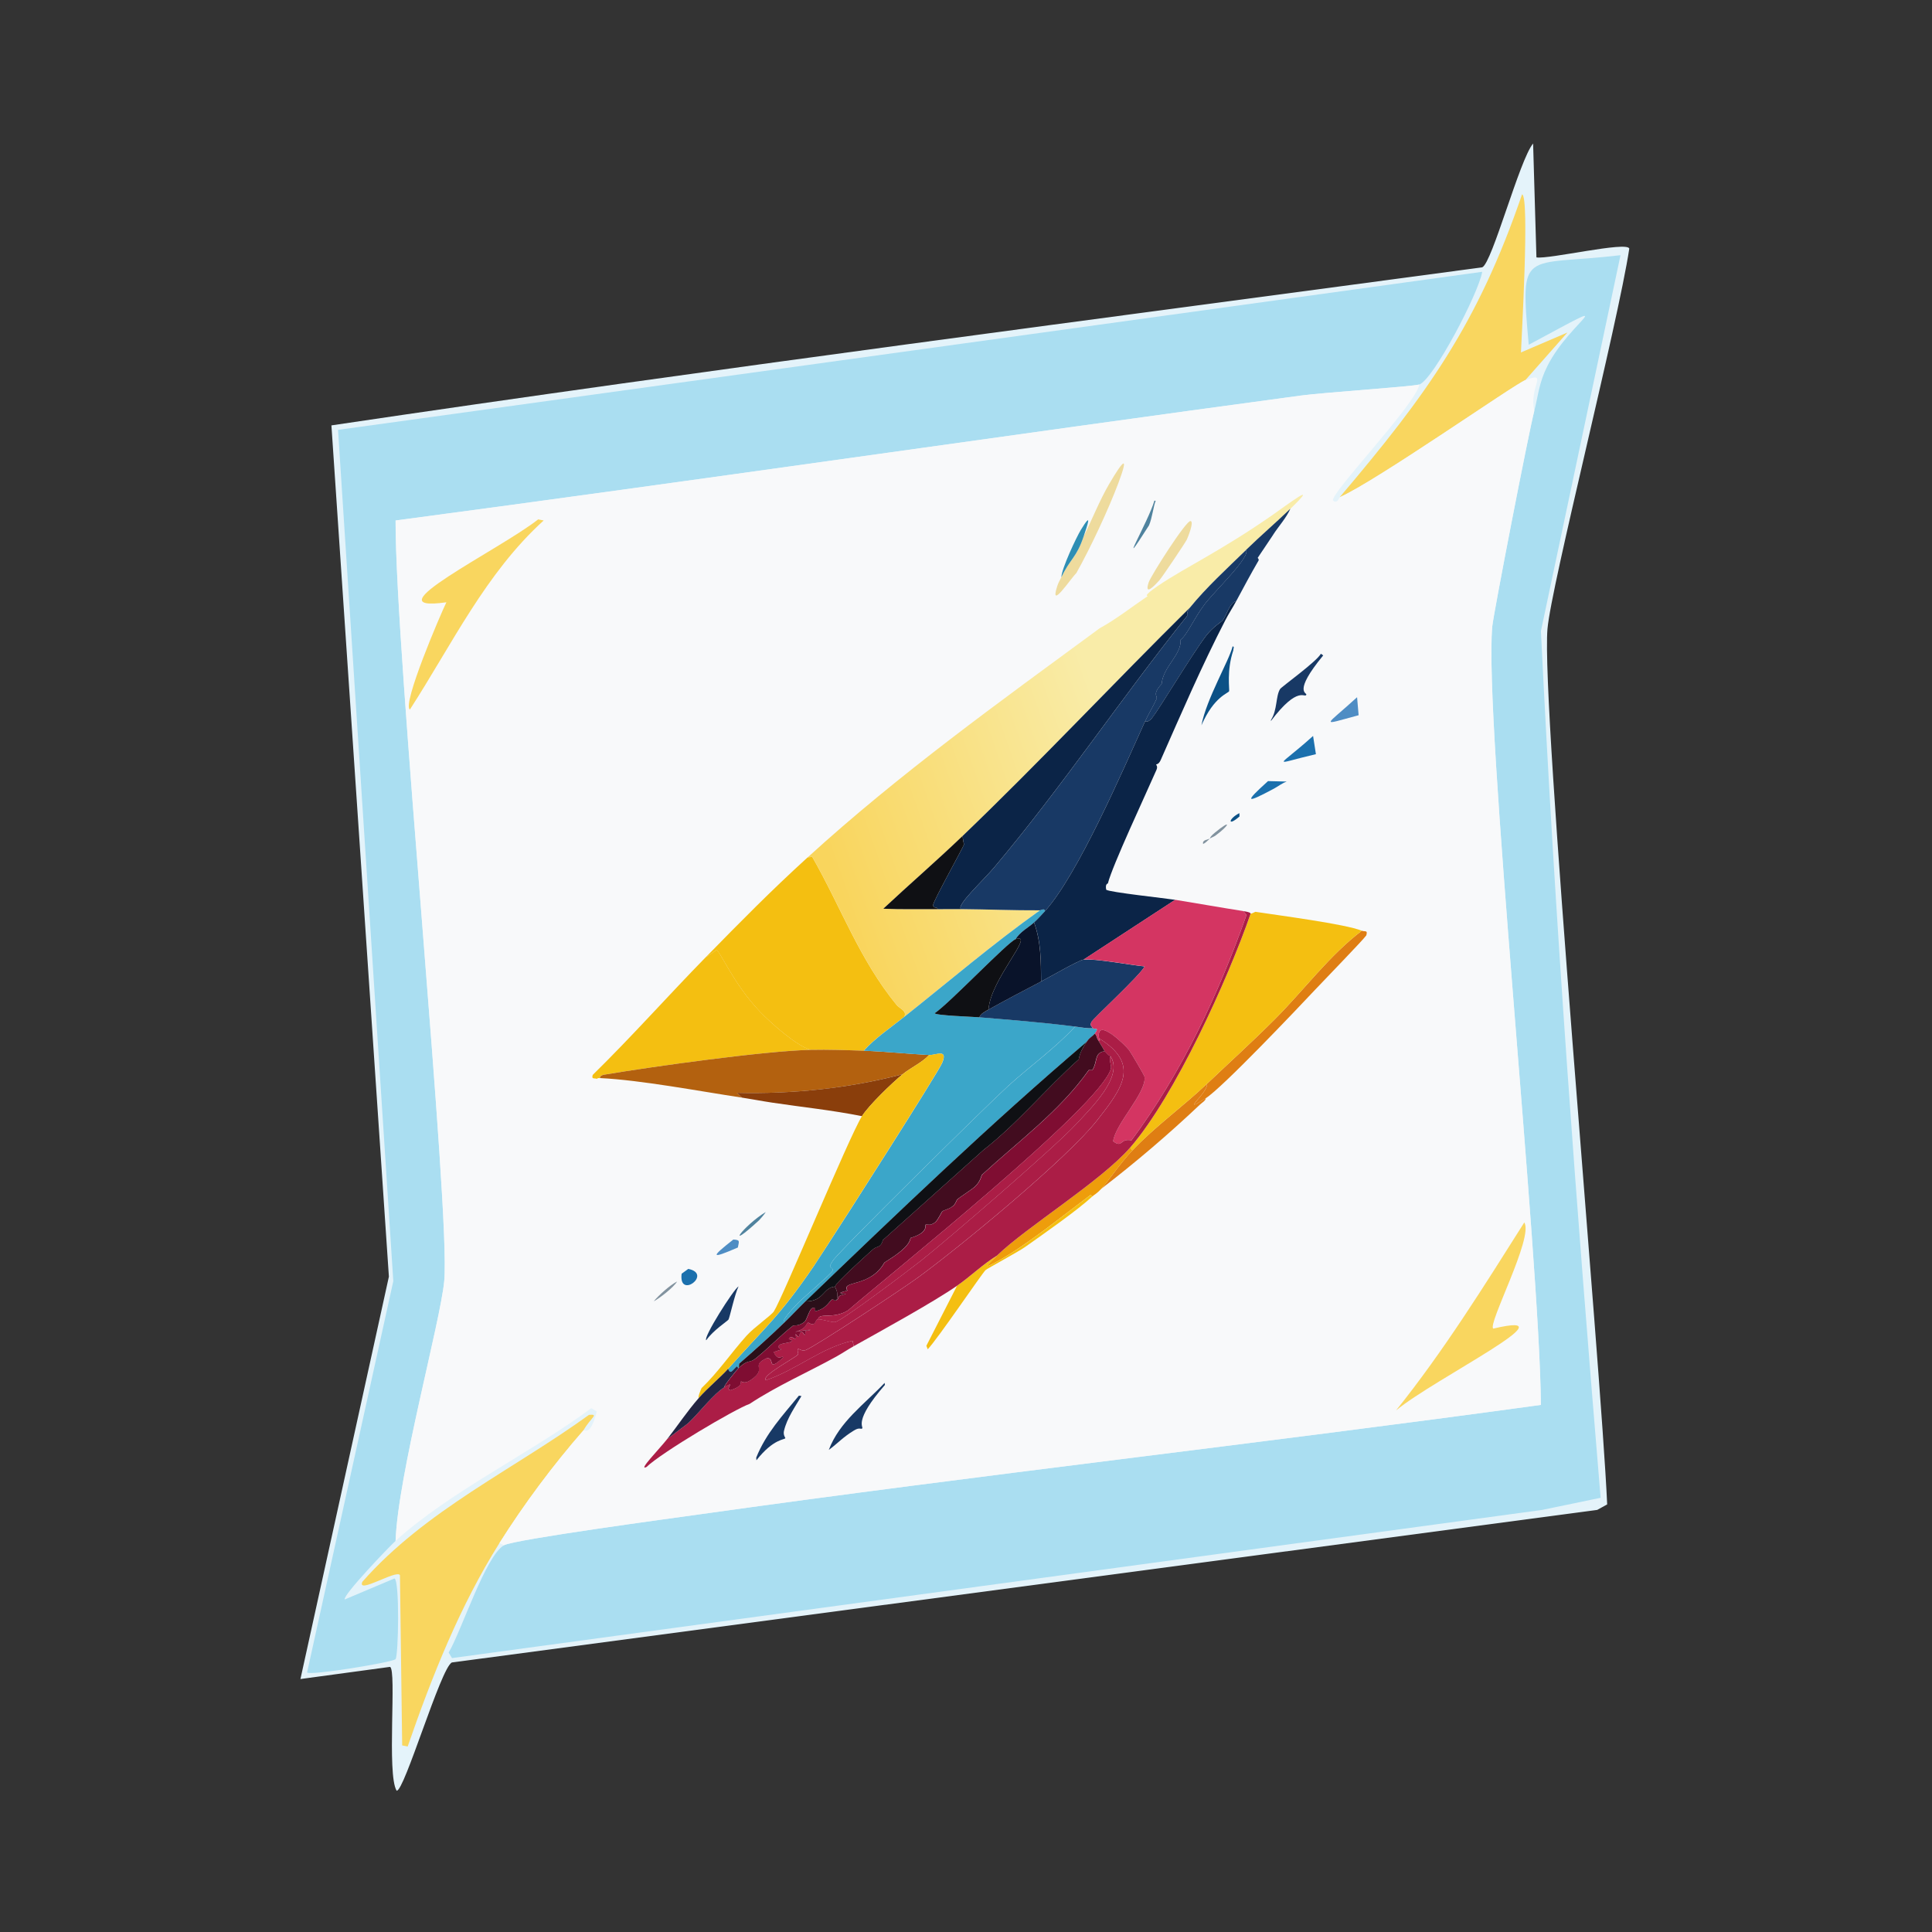 <?xml version="1.0" encoding="UTF-8"?>
<svg id="Layer_1" data-name="Layer 1" xmlns="http://www.w3.org/2000/svg" xmlns:xlink="http://www.w3.org/1999/xlink" viewBox="0 0 512 512"><rect x="0" y="0" width="512" height="512" fill="#333333" stroke="none"/>
  <defs>
    <style>
      .cls-1 {
        fill: #f9d65f;
      }

      .cls-1, .cls-2, .cls-3, .cls-4, .cls-5, .cls-6, .cls-7, .cls-8, .cls-9, .cls-10, .cls-11, .cls-12, .cls-13, .cls-14, .cls-15, .cls-16, .cls-17, .cls-18, .cls-19, .cls-20, .cls-21, .cls-22, .cls-23, .cls-24, .cls-25, .cls-26, .cls-27, .cls-28, .cls-29 {
        stroke-width: 0px;
      }

      .cls-2 {
        fill: #ab1d46;
      }

      .cls-3 {
        fill: #d43562;
      }

      .cls-4 {
        fill: url(#linear-gradient);
      }

      .cls-5 {
        fill: #7f0d32;
      }

      .cls-6 {
        fill: #f4bf11;
      }

      .cls-7 {
        fill: #420c1f;
      }

      .cls-8 {
        fill: #0c5186;
      }

      .cls-9 {
        fill: #8a3e0b;
      }

      .cls-10 {
        fill: #09132a;
      }

      .cls-11 {
        fill: #1b70ad;
      }

      .cls-12 {
        fill: #183965;
      }

      .cls-13 {
        fill: #232442;
      }

      .cls-14 {
        fill: #e4f3fa;
      }

      .cls-15 {
        fill: #0f1014;
      }

      .cls-16 {
        fill: #eedb9d;
      }

      .cls-17 {
        fill: #aadef1;
      }

      .cls-18 {
        fill: #4e8dc4;
      }

      .cls-19 {
        fill: #b3610f;
      }

      .cls-20 {
        fill: #2e8eb4;
      }

      .cls-21 {
        fill: #3ba6c9;
      }

      .cls-22 {
        fill: #df7e13;
      }

      .cls-23 {
        fill: #ee9d0b;
      }

      .cls-24 {
        fill: #0b2447;
      }

      .cls-25 {
        fill: #2b0f19;
      }

      .cls-26 {
        fill: #f8f9fa;
      }

      .cls-27 {
        fill: #559980;
      }

      .cls-28 {
        fill: #82939f;
      }

      .cls-29 {
        fill: #50839e;
      }
    </style>
    <linearGradient id="linear-gradient" x1="312.53" y1="177.96" x2="213.51" y2="231.86" gradientTransform="translate(46.35 -37.87) rotate(9.4)" gradientUnits="userSpaceOnUse">
      <stop offset=".28" stop-color="#f9eca8"/>
      <stop offset="1" stop-color="#f9d55d"/>
    </linearGradient>
  </defs>
  <g>
    <path class="cls-14" d="M406.29,38.03l.88,30.18c3.26.56,23.98-4.34,24.61-2.34-3.05,20.11-20.66,89.13-21.68,100.78-1.74,19.94,14.13,194.5,15.82,232.03l-2.64,1.46-303.52,40.43c-2.93,1.31-12.64,34.33-14.65,33.98-2.68-4.32.09-32.17-1.76-32.81l-23.73,3.22,23.44-106.64-15.23-225.59c101.39-15.07,203.31-28.2,304.98-41.89,2.64-1.15,9.88-28.54,13.48-32.81Z"/>
    <path class="cls-17" d="M133.54,409.52c2.81-1.56,44.56-7.18,51.86-8.2,74.19-10.44,148.72-18.8,222.95-29-.28-39.35-15.09-181.35-12.89-206.25.29-3.27,9.64-51.35,11.13-57.13,1.11-4.29,1.21-7.44,3.52-12.01,6.11-12.13,21.31-19.67-4.98-5.57-2.34-25.99-1.56-20.7,24.32-23.73l-21.09,99.61c3.71,76.66,9.43,153.21,15.82,229.69l-15.53,3.22-288.87,39.26-.88-1.46c3.38-5.72,9.82-25.74,14.65-28.42Z"/>
    <path class="cls-17" d="M376.12,101.9c-1.74.56-25.37,2.12-31.35,2.93-80.01,10.79-159.91,22.47-239.94,33.11-.11,35.11,14.62,182.93,12.89,201.56-1.01,10.86-12.29,51.48-12.89,68.85-1.66,1.5-14.03,14.41-13.48,15.53l13.18-5.57c1.43.48,1.06,20.61.29,21.39-.83.84-22.69,4.43-23.44,3.52l22.85-103.71-14.65-225.59,303.22-41.89c-.88,5.53-12.99,28.68-16.7,29.88Z"/>
    <path class="cls-1" d="M154.63,379.05c-8,9.15-15.79,19.6-22.27,29.88-10.42,16.55-17.87,35.25-24.32,53.91l-1.46-.29-.59-45.12c-.89-1.55-11.46,5.18-9.96,1.76,16.74-18.98,39.88-29.63,60.06-44.24,2.79-.22.48.67-1.46,4.1Z"/>
    <path class="cls-1" d="M404.24,100.73c-2.8,1.03-39.52,26.77-49.22,31.05,23.21-27.36,36.5-45.75,48.34-80.27,2.06.39-.2,39.04-.29,41.89l12.3-5.27-11.13,12.6Z"/>
    <g>
      <path class="cls-26" d="M406.59,108.93c-1.5,5.78-10.84,53.86-11.13,57.13-2.2,24.9,12.61,166.9,12.89,206.25-74.22,10.21-148.76,18.56-222.95,29-7.29,1.03-49.05,6.64-51.86,8.2l-1.17-.59c6.47-10.28,14.26-20.74,22.27-29.88.23-.26,1.78,1.83,3.52-4.98l-1.46-.88c-15.87,11.81-37.38,22.05-51.86,35.16.6-17.37,11.88-57.99,12.89-68.85,1.73-18.63-13-166.46-12.89-201.56,80.03-10.64,159.93-22.31,239.94-33.11,5.98-.81,29.61-2.37,31.35-2.93-.79,5.15-23.87,29.13-22.85,30.76,1.09,1.02,1.67-.84,1.76-.88,9.7-4.28,46.42-30.02,49.22-31.05,6.3-2.33.88,1.58,2.34,8.2Z"/>
      <path class="cls-1" d="M403.95,323.97c2.57,3.85-9.9,27.22-8.2,28.12,21.91-5.16-15.59,13.26-25.78,21.68,12.61-15.73,23.22-32.78,33.98-49.8Z"/>
      <path class="cls-1" d="M142.62,137.64l1.46.29c-15.38,13.96-24.34,32.9-35.45,50.1-2.14-1.31,8.13-25.29,9.67-28.42-20.81,2.96,14.09-13.9,24.32-21.97Z"/>
    </g>
  </g>
  <g>
    <path class="cls-4" d="M341.98,134.81c-3.86,3.72-7.93,7.19-11.77,10.94-5.02,4.9-10.47,9.86-14.9,15.3-20.21,19.97-39.65,40.76-60.15,60.43-6.87,6.59-14.11,12.83-21.06,19.34,4.8.21,9.61.09,14.41.12,2.06.01,4.12-.04,6.19-.02,6.96.06,13.94.37,20.9.32-12.42,8.82-24.01,18.73-35.92,28.2.74-1.59-1.24-2.13-2.06-3.13-9.9-12.12-14.68-25.85-22.36-39.24l-1.23.15c24.32-22.18,50.94-41.27,77.37-60.71,4.5-2.47,8.5-5.66,12.74-8.52.19-.13-1.7.26,2.87-2.83,7.18-4.86,16.43-9.08,30.23-18.69,3.75-2.61,12.98-9.6,4.74-1.65Z"/>
    <path class="cls-29" d="M305.93,132.67l.33.06c-.56,1.29-.91,4.51-1.76,6.5-9.32,14.61-.09-1.15,1.43-6.56Z"/>
    <path class="cls-12" d="M336.79,191.09l.06-.34c1.68-2.63,1.21-6.25,2.38-8.14.38-.61,9.64-7.22,10.82-9.36l.61.45c-8.13,9.86-4.23,9.85-4.47,10.41-.44,1.02-2.12-2.66-9.4,6.98Z"/>
    <path class="cls-12" d="M226.33,379.08c-2.96,1.79-4.32,3.42-6.69,5.16,2.81-7.49,9.51-12.15,14.79-17.76l.08.54c-8.5,9.73-5.54,11.08-6.03,11.54-.33.31-.63-.41-2.15.52Z"/>
    <path class="cls-12" d="M207.77,379.14c-.28,1.2.39,1.88.36,1.98-.17.47-3.13.08-7.67,5.87l-.05-.71c2.6-6.48,6.97-11.11,11.31-16.42l.67.11c-1.68,2.85-3.84,5.88-4.61,9.17Z"/>
    <path class="cls-8" d="M326.83,172.37c-1.8,5.37-.95,10.27-1.1,10.79-.16.57-3.96,1.32-7.34,9.06,1.34-7.05,7.32-17.08,8.27-20.93.56.09.14.63.17,1.07Z"/>
    <path class="cls-11" d="M347.98,195.03l.75,4.83c-12.14,2.83-10.34,3.85-.75-4.83Z"/>
    <path class="cls-18" d="M359.64,184.77l.41,4.77c-10.58,2.84-8.99,3.1-.41-4.77Z"/>
    <g>
      <path class="cls-16" d="M296.4,127.96c-2.66,7.09-7.44,17.3-11.17,23.93-1.39,1.28-7.27,10.24-5.02,3.35.32-.98.66-1.4,1.06-2.26,2.26-4.83,4-5.09,5.92-10.87,2.29-4.54,4.19-9.47,6.76-13.86,3.66-6.25,5.35-8.03,2.45-.29Z"/>
      <path class="cls-20" d="M287.19,142.11c-1.92,5.77-3.66,6.03-5.92,10.87.04-2.26,4-10.64,5.17-12.56,3.21-5.27,1.69-1.14.75,1.69Z"/>
    </g>
    <path class="cls-11" d="M341,207.12c-1.24.43-2.27,1.27-3.4,1.88-7.49,4-7.97,3.79-1.56-2l4.96.12Z"/>
    <path class="cls-6" d="M239.66,269.44c-3.6,2.86-7.93,5.8-10.77,9.02-4.68-.17-9.35-.34-14.04-.23-3.77-1.01-10.8-7.32-13.59-10.26-7-7.42-10.44-16.01-11.41-16.17l-2.9,1.96c9.26-9.47,17.21-17.55,27.06-26.53l1.23-.15c7.67,13.39,12.46,27.12,22.36,39.24.81,1,2.8,1.54,2.06,3.13Z"/>
    <path class="cls-16" d="M307.24,153.8c-1.21,1.33-4.06,4.35-2.84.57.58-1.8,10.03-16.63,11.11-16.28.99.13-.69,4.25-.98,4.89-.35.76-6.58,10.04-7.29,10.81Z"/>
    <path class="cls-6" d="M214.85,278.22c-12.2.27-41.82,4.41-54.85,6.6-.34.06-1.1.33-1,.88-.94-.05-.69.23-.72.23-.63-.31-1.62.24-1.2-1.07,10.27-10.06,19.83-20.84,29.88-31.12l2.9-1.96c.97.16,4.4,8.75,11.41,16.17,2.78,2.95,9.81,9.25,13.59,10.26Z"/>
    <g>
      <path class="cls-19" d="M246.23,279.58c-1.98,2.1-4.84,3.32-7.03,5.11-14.32,3.74-29.17,5.29-43.92,4.92l1.34,1.27c-11.36-1.71-26.73-4.65-37.61-5.18-.09-.55.67-.82,1-.88,13.03-2.19,42.65-6.33,54.85-6.6,4.69-.1,9.36.07,14.04.23,5.78.21,11.55.82,17.33,1.13Z"/>
      <path class="cls-9" d="M239.2,284.69c-2.74,2.24-8.98,8.23-10.77,11.11-7.87-1.59-15.87-2.4-23.79-3.59-2.68-.4-5.34-.92-8.02-1.33l-1.34-1.27c14.75.36,29.6-1.18,43.92-4.92Z"/>
    </g>
    <path class="cls-12" d="M195.72,340.91c-1.02,2.1-2.33,8.21-2.66,8.79-.2.35-4.1,2.87-5.89,5.47-.96-.55,7.23-13.48,8.54-14.26Z"/>
    <path class="cls-11" d="M182.4,336.27c6.55,1.32-2.62,8.21-1.76,1.28l1.76-1.28Z"/>
    <path class="cls-18" d="M194.34,328.49c1.85.12,1.53.35,1.2,2.11-7.43,3.22-7.13,2.56-1.2-2.11Z"/>
    <path class="cls-29" d="M201.2,323.35c-9.52,8.75-4.14,1.41,1.73-2.15-.22.44-1.52,1.96-1.73,2.15Z"/>
    <path class="cls-28" d="M173.25,344.86c1.26-1.56,4.36-4.35,6.19-5.25-.92,1.56-4.62,4.43-6.19,5.25Z"/>
    <path class="cls-28" d="M322.15,221.42c-.41.3-1.07.52-1.51.8.07-.07-.11-.38,1.28-1.53,4.58-3.79,3.98-2.04.22.73Z"/>
    <path class="cls-8" d="M328.45,215.49l.03.88c-3.25,2.85-2.99.62-.03-.88Z"/>
    <path class="cls-28" d="M320.64,222.22c-.57.5-1.06,1.1-1.79,1.45-.35-1.11,1.33-1.16,1.79-1.45Z"/>
    <g>
      <path class="cls-21" d="M276.93,241.46c-.86.96-1.96,2.15-2.9,3-1.4,1.28-3.87,2.56-4.85,4.42-2.07.71-17.57,17.02-21.45,19.62-.11.61,10.41.97,11.84,1.09,8.47.7,16.93,1.37,25.35,2.45-5.29,5.73-11.88,10.42-17.71,15.71-5.42,4.92-44.64,43.58-46.48,46.31-1.77,2.63.32,1.29-.11,2.77-.17.59-7.77,7.09-8.93,8.28-1.84,1.89-4.96,5.22-3.6,5.15-3.95,3.82-8,7.45-12.13,11.06-.14.12-.07,1.08-.2,1.19-.16.13-.42-.44-.45-.42-1.06.81-1.76,2.44-2.34.66,10.01-11.27,13.58-13.85,22.72-27.25,1.3-1.91,2.43-3.76,3.69-5.66,3.75-5.68,29.18-45.5,30.29-48.12,1.67-3.94-1.7-2.04-3.42-2.13-5.78-.3-11.55-.92-17.33-1.13,2.84-3.21,7.16-6.15,10.77-9.02,11.92-9.47,23.51-19.38,35.92-28.2.36,0,1.23-.66,1.34.22Z"/>
      <g>
        <path class="cls-6" d="M219.36,329.84l-3.69,5.66c-9.14,13.4-12.71,15.98-22.72,27.25-1.88,2.12-5.54,5.16-7.81,7.77-.23-.38.62-2.31.78-2.66,4.4-4.21,7.85-9.35,11.92-13.88,2.04-2.27,6.53-5.35,7.25-6.46,2.33-3.6,19.82-46.06,23.33-51.71,1.79-2.88,8.03-8.87,10.77-11.11,2.19-1.79,5.05-3.01,7.03-5.11,1.72.09,5.09-1.8,3.42,2.13-1.11,2.62-26.54,42.44-30.29,48.12Z"/>
        <path class="cls-27" d="M215.68,335.5l3.69-5.66c-1.26,1.9-2.38,3.75-3.69,5.66Z"/>
      </g>
      <path class="cls-21" d="M289.65,272.49c.25.43,1.93-.47.44,1.47-.63.82-1.23.85-2.06,2.1-25.74,21.92-50.19,45.39-74.59,68.84-1.84,1.77-3.54,3.62-5.36,5.39-1.36.07,1.76-3.26,3.6-5.15,1.16-1.19,8.75-7.69,8.93-8.28.44-1.48-1.66-.14.11-2.77,1.84-2.73,41.06-41.4,46.48-46.31,5.83-5.29,12.42-9.98,17.71-15.71,1.59.2,3.12.51,4.74.44Z"/>
    </g>
    <g>
      <path class="cls-12" d="M337.4,141.72c-1.14,1.77-3.92,5.8-4.1,6.12-.02.03.43.37.22.73-2.06,3.54-3.95,7.09-5.89,10.7-1.79.45-2.71,4.05-3.6,5.15-.19.24-2.7,1.8-4.46,4.14-3.75,4.97-12.27,19.2-14.24,21.68-.36.45-1.18,1.28-1.87.91.91-2.01,2.15-3.95,3.04-5.94.35-.78-1.28-1.11,1.34-3.96.4-4.62,5.28-7.69,5.03-11.71,1.73-1.29,3.45-5.51,6.36-9.4,2.59-3.45,12.25-12.57,10.97-14.39,3.84-3.75,7.91-7.22,11.77-10.94-1.14,2.52-3.09,4.6-4.58,6.91Z"/>
      <path class="cls-12" d="M303.46,191.15c-5.98,13.17-17.77,40.56-26.53,50.31-.11-.88-.98-.22-1.34-.22-6.96.04-13.94-.26-20.9-.32-1.39-.88,5.86-7.59,8.68-10.93,18.13-21.49,33.69-44.88,51.24-66.78.07-.09-.31-.9.7-2.15,4.43-5.45,9.88-10.41,14.9-15.3,1.28,1.82-8.38,10.94-10.97,14.39-2.92,3.89-4.63,8.11-6.36,9.4.25,4.02-4.63,7.09-5.03,11.71-2.62,2.85-.99,3.18-1.34,3.96-.89,1.99-2.13,3.93-3.04,5.94Z"/>
      <path class="cls-24" d="M254.69,240.92c-2.07-.02-4.12.03-6.19.02-.17-.82-1.07,0-1.2-1.07-.11-.89,7.92-15.18,8.16-16.07.03-.11-.44-1.86-.3-2.32,20.5-19.67,39.94-40.45,60.15-60.43-1.01,1.25-.63,2.06-.7,2.15-17.55,21.89-33.11,45.29-51.24,66.78-2.82,3.34-10.07,10.05-8.68,10.93Z"/>
      <path class="cls-15" d="M248.5,240.94c-4.8-.03-9.61.09-14.41-.12,6.95-6.51,14.19-12.74,21.06-19.34-.14.46.33,2.2.3,2.32-.23.89-8.27,15.18-8.16,16.07.13,1.07,1.03.25,1.2,1.07Z"/>
      <path class="cls-12" d="M289.65,272.49c-1.62.07-3.15-.23-4.74-.44-8.43-1.08-16.89-1.75-25.35-2.45.18-.86,1.64-1.62,2.4-2.04,4.55-2.53,9.32-5.04,13.94-7.45,2.07-1.08,10.04-5.68,11.26-5.8,3.11-.31,12.12,1.4,16.19,1.81-1.41,2.58-13.69,13.81-14.12,14.74-.46,1.01.1,1.11.42,1.64Z"/>
      <g>
        <path class="cls-24" d="M327.63,159.26c-.92,1.71-2.01,3.36-2.9,5.09-6.26,12.13-11.62,24.58-17.13,37.06-.55,1.24-1.19,1.11-1.23,1.19-.03.06.53.45.11,1.41-2.82,6.46-11.73,25.45-12.88,30.1-.02.08-.76.03-.45,1.67.66.66,16.01,2.31,18.28,2.68l-24.26,15.84c-1.22.12-9.19,4.72-11.26,5.8-.04-5.29-.01-10.64-1.88-15.64.94-.86,2.04-2.05,2.9-3,8.77-9.75,20.56-37.14,26.53-50.31.69.37,1.51-.46,1.87-.91,1.97-2.49,10.48-16.72,14.24-21.68,1.77-2.34,4.27-3.9,4.46-4.14.89-1.11,1.82-4.7,3.6-5.15Z"/>
        <path class="cls-10" d="M275.9,260.11c-4.62,2.41-9.39,4.92-13.94,7.45.54-8.08,12.56-20.49,7.21-18.67.99-1.86,3.46-3.14,4.85-4.42,1.86,5,1.83,10.35,1.88,15.64Z"/>
        <path class="cls-15" d="M261.96,267.55c-.76.42-2.22,1.18-2.4,2.04-1.43-.12-11.95-.48-11.84-1.09,3.88-2.6,19.38-18.91,21.45-19.62,5.35-1.83-6.67,10.58-7.21,18.67Z"/>
      </g>
    </g>
    <g>
      <g>
        <path class="cls-22" d="M360.91,246.65c.8.33,1.62-.26,1.17,1.24-.92,1.3-10.86,11.53-13.34,14.17-5.14,5.47-24.81,26.19-29.18,28.97-7.37,4.69.73-1.5.28-3.79,5.98-5.68,12.11-11.24,17.94-17.07,7.72-7.72,14.51-16.99,23.13-23.52Z"/>
        <path class="cls-22" d="M319.56,291.02c-.08.7-.96,1.14-1.67,1.81-8.28,7.83-16.97,15.24-26,22.18,1.71-1.81,4.83-6.58,8.2-10.14,6.07-6.4,13.38-11.58,19.75-17.64.45,2.29-7.65,8.47-.28,3.79Z"/>
        <path class="cls-6" d="M360.91,246.65c-8.62,6.53-15.41,15.8-23.13,23.52-5.83,5.83-11.96,11.39-17.94,17.07-6.37,6.05-13.68,11.23-19.75,17.64l-.56-.79c11.81-13.62,25.82-44.45,31.9-61.97.32.05,1.21-.5,1.28-.48,5.87.91,23.93,3.24,28.19,5.02Z"/>
        <path class="cls-23" d="M300.09,304.88c-3.37,3.56-6.49,8.33-8.2,10.14-1.29,1.37-1.91,1.58-2.4,2.04l-.45-.42c-7.2,5.39-16.89,13.29-24.54,17.54-4.72,2.62-2.69.9-.28-1.44,7.77-7.55,27.53-19.68,35.31-28.65l.56.79Z"/>
        <path class="cls-6" d="M289.49,317.06c-3.89,3.64-13.01,10-17.85,13.42-1.83,1.29-10.01,5.69-10.46,6.11-.95.88-12.59,18.1-15.32,20.98l-.36-.93q4.06-7.95,8.13-15.9c3.63-2.51,6.82-5.69,10.6-8-2.41,2.34-4.44,4.06.28,1.44,7.65-4.25,17.35-12.15,24.54-17.54l.45.42Z"/>
      </g>
      <g>
        <path class="cls-2" d="M226.24,356.76c-1.54.86-3.05,1.88-4.57,2.73-7.64,4.23-15.71,7.73-23.03,12.56-3.78,1.31-23.27,12.83-27.33,16.73-2.36,1.11,3.42-4.75,5.53-7.45l5.49-4.14c2.88-2.65,6.77-7.88,9.85-9.69,2.83-1.66-.2.66,1.39.93,3.54-1.16,2.5-2.17,2.79-2.33.12-.06.83.78,2.45-.29,4.91-3.25-.31-3.77,4.41-5.89,2.29-.19-.19,3.95,4.32-.16-.13-.78-1.43,1.21-2.51-1.46,3.76-1.17,1.04-.43,1.28-1.53.2-.91,3.08-.78,3.48-1.34.41-.56-.9-.34-.75-.65.7-1.49,2.31,1.6,1.76-1.28,1.4,1.83.73-.04,1.45-.46.77-.44,1,2.06,1.25-.32,2.93-.51.2-.33-2.79.24,3.03-.83,2.88-2.19,3.32-2.41.33-.17.74.6,1.67.28.44-.15.45-1.2,1.06-1.22,1.2-.05,3.47.83,4.51.75,1.63-.13,20.06-14.1,22.79-16.26,7.51-5.97,35.48-30.1,41.01-36.07,3.79-4.09,12.9-12.8,9.19-18.17-.14-.2-.52.09-1.5-1.29-.09-.13-1.02-1.8-1.61-2.71.61.04.19-.2.11-.68,11.07,6.85,6.08,13.29-.5,21.69-7.93,10.13-36.18,33.41-47.42,41.63-4.36,3.19-26.83,18.02-29.81,19.28-.92.39-1.95-.42-2.01-.33-.43.6.26,1.18-.09,1.55-.88.95-9.82,5.63-8.51,6.78,7.95-2.64,14.77-8.67,23.03-10.47l.28,1.44Z"/>
        <path class="cls-13" d="M195.75,362.52c-.36.33-4.83,5.76-3.57,4.98-3.08,1.81-6.97,7.04-9.85,9.69l-5.49,4.14c2.81-3.6,5.3-7.36,8.32-10.82,2.27-2.61,5.93-5.65,7.81-7.77.59,1.79,1.28.15,2.34-.66.02-.02.29.55.45.42Z"/>
        <path class="cls-3" d="M329.48,241.45l.86,1.01c-7.44,21.04-17.15,41.8-30.5,59.76-3.07-.66-2.3,2.15-4.85.24.57-4.64,8.85-12.85,8.32-17.09-.05-.41-3.65-6.51-4.14-7.13-1.08-1.37-8.83-8.98-7.91-3.05.07.48.5.72-.11.68-.72-1.11-.42-1.57-1.06-1.92,1.49-1.94-.19-1.04-.44-1.47-.31-.52-.88-.63-.42-1.64.43-.93,12.71-12.16,14.12-14.74-4.07-.41-13.07-2.12-16.19-1.81l24.26-15.84c6.02.97,12.03,2.06,18.05,2.99Z"/>
        <path class="cls-2" d="M331.43,242.12c-6.08,17.52-20.09,48.35-31.9,61.97-7.78,8.97-27.54,21.1-35.31,28.65-3.78,2.31-6.97,5.49-10.6,8-6.39,4.42-19.86,11.81-27.38,16.02l-.28-1.44c-8.26,1.8-15.08,7.83-23.03,10.47-1.32-1.15,7.62-5.83,8.51-6.78.35-.37-.35-.95.09-1.55.06-.08,1.08.72,2.01.33,2.98-1.26,25.45-16.09,29.81-19.28,11.24-8.22,39.49-31.5,47.42-41.63,6.58-8.41,11.57-14.85.5-21.69-.92-5.93,6.83,1.68,7.91,3.05.49.63,4.09,6.72,4.14,7.13.52,4.24-7.75,12.45-8.32,17.09,2.55,1.91,1.78-.91,4.85-.24,13.35-17.96,23.06-38.72,30.5-59.76l-.86-1.01c2.2.34,1.85.66,1.95.67Z"/>
        <path class="cls-5" d="M294.27,279.87c-.41,1.33.37,2.48.14,3.33-2.78,10.01-58.62,54.51-69.68,64.07-3.96,2.42-7.64.5-7.94,2.34-.61.02-.62,1.06-1.06,1.22-.93.33-1.34-.44-1.67-.28-.44.22-.29,1.58-3.32,2.41,2.99-.57,5.71-.75,2.79-.24-.26,2.38-.48-.13-1.25.32-.72.41-.04,2.29-1.45.46.55,2.87-1.05-.21-1.76,1.28-.15.31,1.16.09.75.65-.41.56-3.28.43-3.48,1.34-.25,1.1,2.48.36-1.28,1.53,1.07,2.67,2.37.68,2.51,1.46-4.51,4.1-2.03-.03-4.32.16-4.72,2.12.5,2.64-4.41,5.89-1.62,1.07-2.33.23-2.45.29-.29.15.75,1.17-2.79,2.33-1.59-.27,1.43-2.59-1.39-.93-1.26.78,3.21-4.65,3.57-4.98,2.7-2.49,2.7-1.08,4.55-2.56,3.37-2.71,6.49-6.01,9.85-8.65.13-.1,1.7.17,3.09-1.06.62-.55,1.28-3.53,2.15-3.65,1.31-.19.07,1.06.89.84,2.91-.76,3.5-2.74,4.3-3.12.35-.17.32.64,1.17.19.76-.4-.22-1.22,2.31-1.53,0-.31-3.27-.06.5-.96-1.77-2.77,6.11-.76,9.82-7.43,2.68-1.68,6.6-4.19,6.92-6.52,4.84-1.44,3.77-3.34,4.02-3.52.49-.34.94.55,2.51-.63.68-.51,1.72-2.72,1.84-2.83.61-.53,1.89-.59,3.01-1.59.54-.49.88-1.52.95-1.58.77-.71,3.81-2.6,4.69-3.41,1.59-1.46,1.76-3.05,1.9-3.17,9.7-8.92,20.66-16.92,28.29-27.72.23-.32.86.15,1.06-.17,1.34-2.19.36-4.49,3.21-4.87.98,1.38,1.36,1.09,1.5,1.29Z"/>
        <path class="cls-7" d="M291.15,275.87c.59.9,1.52,2.58,1.61,2.71-2.85.38-1.87,2.68-3.21,4.87-.2.33-.83-.15-1.06.17-7.63,10.8-18.59,18.8-28.29,27.72-.14.12-.31,1.71-1.9,3.17-.87.8-3.92,2.7-4.69,3.41-.07.06-.41,1.1-.95,1.58-1.12,1.01-2.4,1.06-3.01,1.59-.13.11-1.17,2.32-1.84,2.83-1.57,1.18-2.02.29-2.51.63-.24.17.82,2.08-4.02,3.52-.32,2.33-4.24,4.84-6.92,6.52-3.71,6.67-11.58,4.66-9.82,7.43-3.77.9-.5.65-.5.96-2.53.31-1.55,1.13-2.31,1.53.56-2.43-.46-3.1-.44-3.56.04-.89,8.37-8.33,9.85-9.69,1.43-1.32,2.16-.33,2.85-2.66q13.31-11.91,26.61-23.82c9.15-7.16,16.55-16.25,25.27-24.04.31-1.88,1.19-3.25,2.15-4.7.83-1.25,1.43-1.28,2.06-2.1.64.35.33.81,1.06,1.92Z"/>
        <path class="cls-2" d="M216.77,349.62c.31-1.84,3.99.08,7.94-2.34,11.07-9.56,66.9-54.07,69.68-64.07.24-.85-.55-2-.14-3.33,3.71,5.36-5.4,14.07-9.19,18.17-5.53,5.97-33.49,30.1-41.01,36.07-2.72,2.16-21.15,16.13-22.79,16.26-1.05.09-3.31-.79-4.51-.75Z"/>
        <path class="cls-25" d="M221.74,344.52c-.85.44-.82-.36-1.17-.19-.79.38-1.38,2.36-4.3,3.12-.82.21.42-1.03-.89-.84-.87.13-1.53,3.1-2.15,3.65-1.39,1.23-2.97.95-3.09,1.06-3.36,2.64-6.48,5.94-9.85,8.65-1.84,1.48-1.85.07-4.55,2.56.13-.11.06-1.07.2-1.19,4.13-3.61,8.19-7.24,12.13-11.06,1.82-1.76,3.52-3.62,5.36-5.39,4.94.05,4.66-3.71,7.86-3.92-.02.46,1,1.13.44,3.56Z"/>
        <path class="cls-15" d="M221.3,340.96c-3.2.22-2.92,3.97-7.86,3.92,24.4-23.45,48.85-46.92,74.59-68.84-.97,1.45-1.84,2.82-2.15,4.7-8.72,7.79-16.12,16.88-25.27,24.04q-13.31,11.91-26.61,23.82c-.68,2.33-1.41,1.35-2.85,2.66-1.48,1.36-9.8,8.8-9.85,9.69Z"/>
      </g>
    </g>
  </g>
</svg>